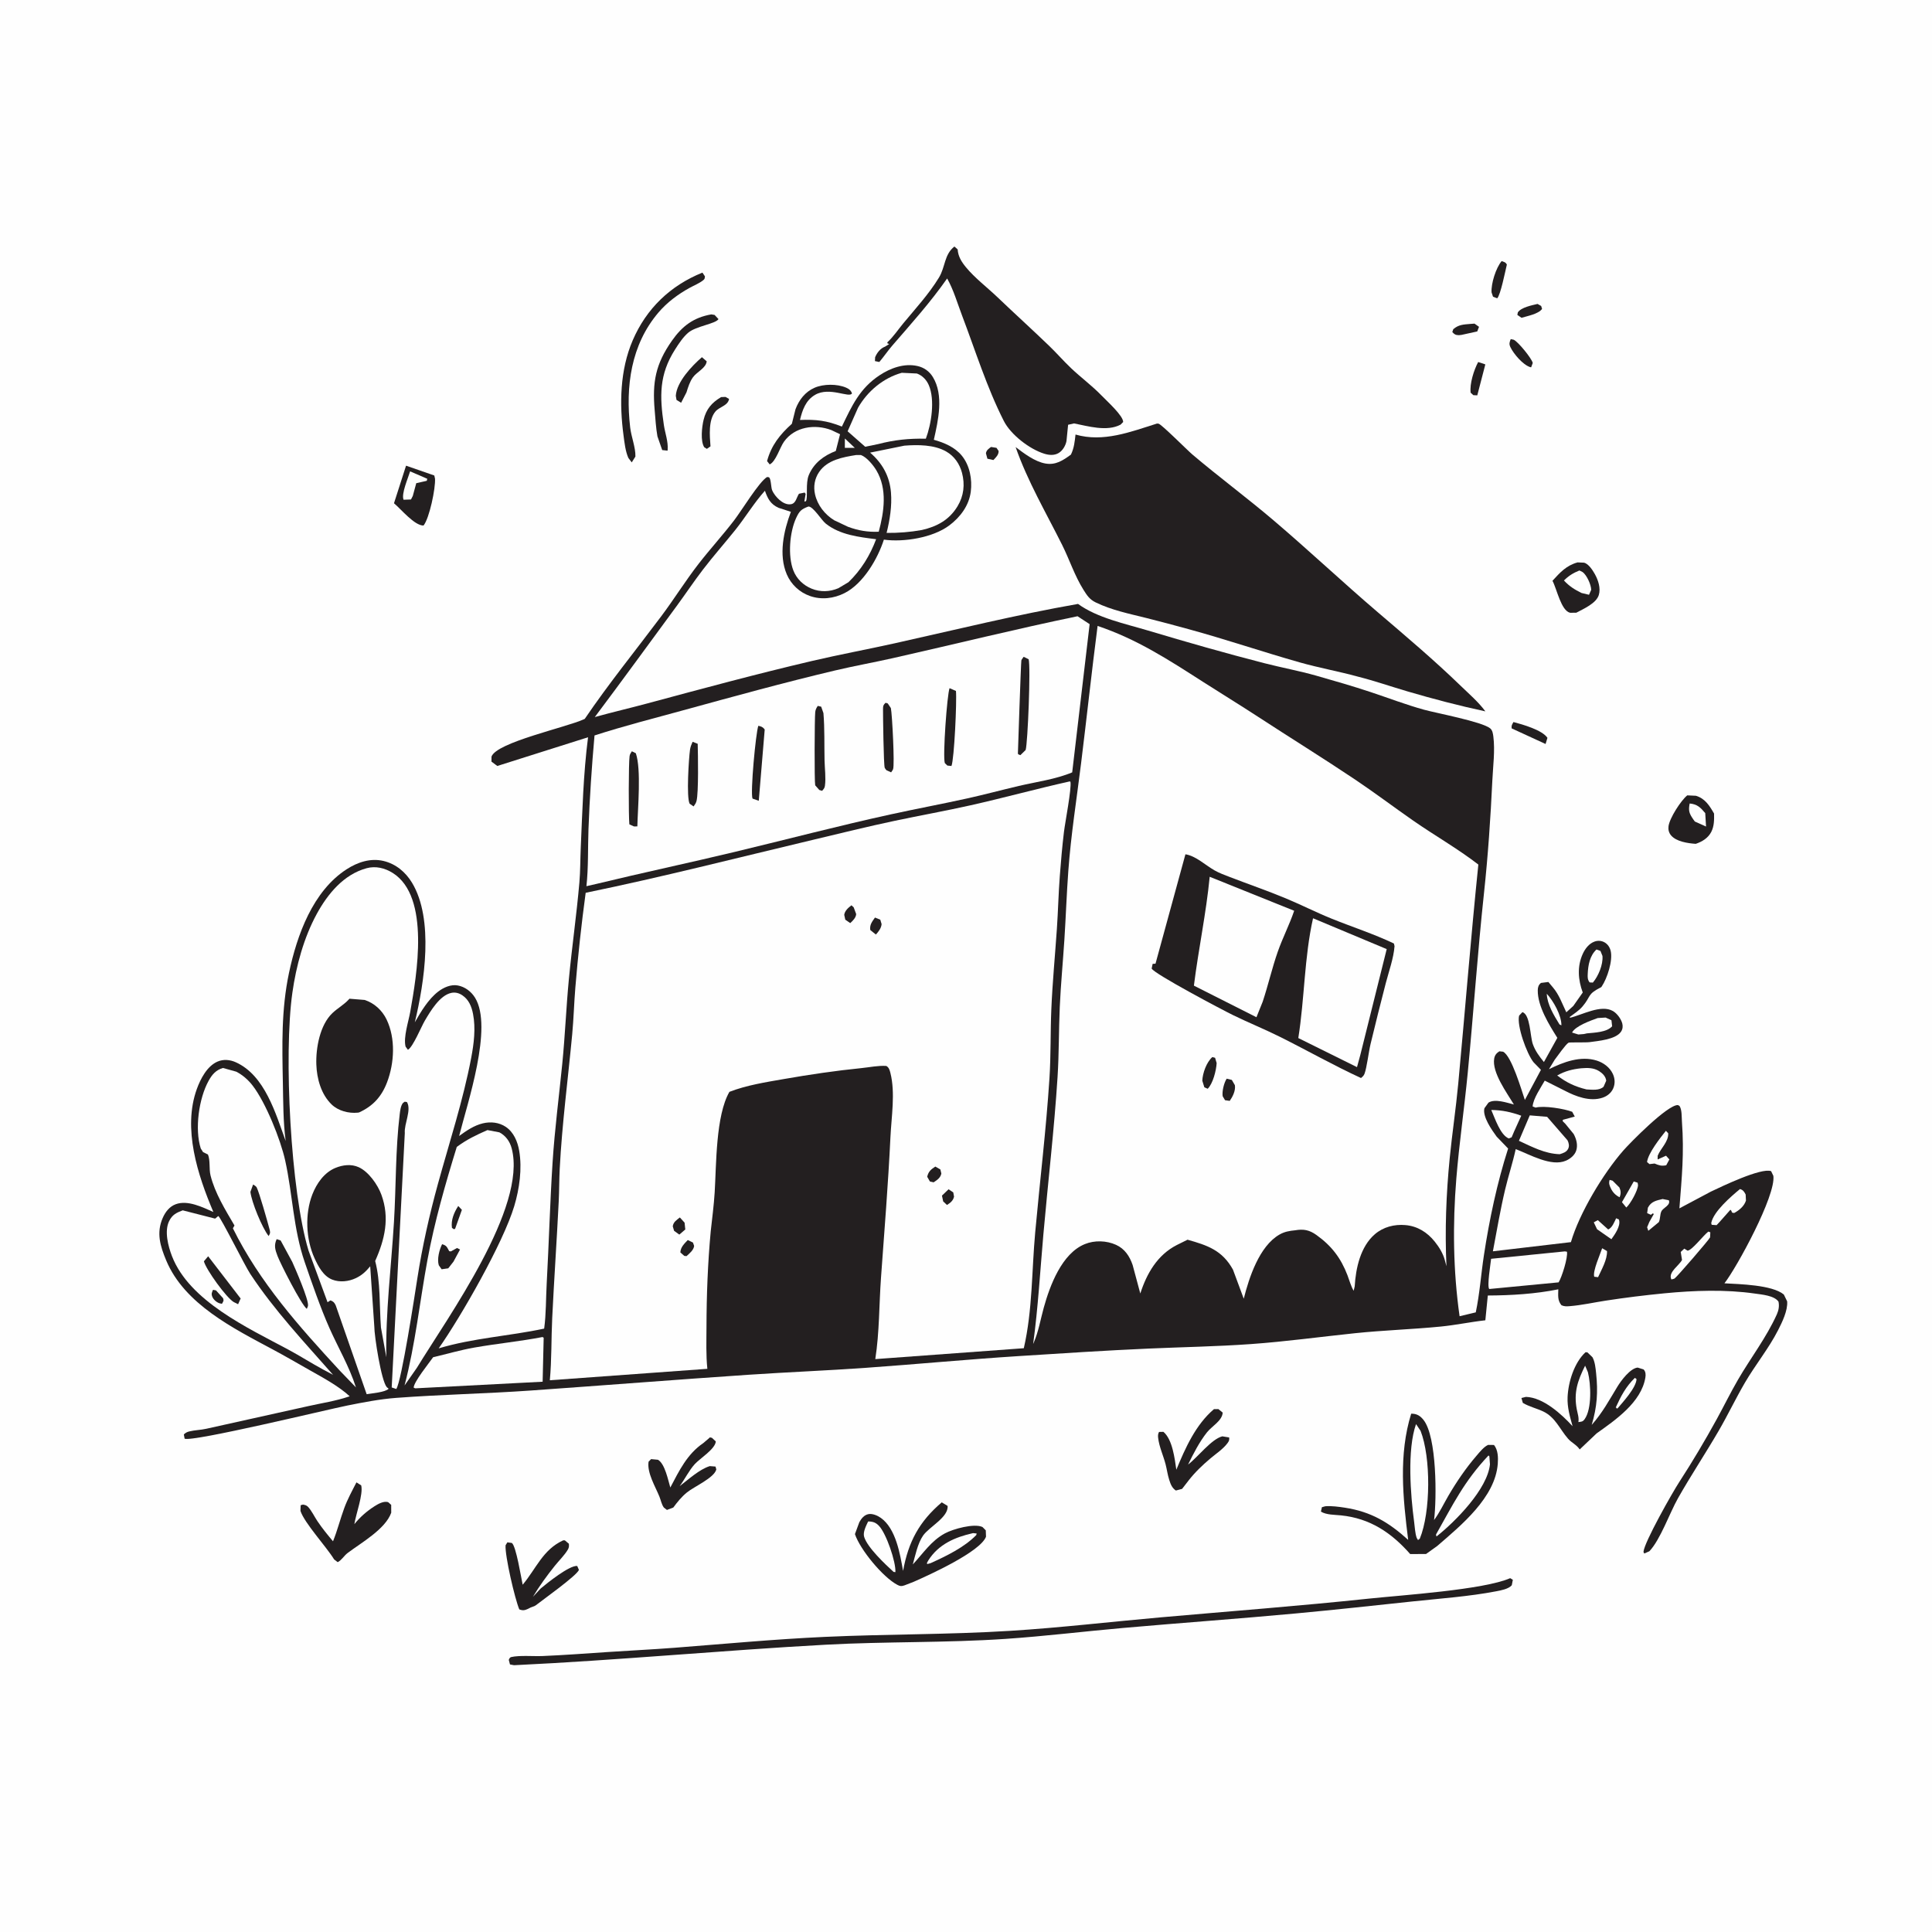 <?xml version="1.0" encoding="utf-8" ?>
<svg xmlns="http://www.w3.org/2000/svg" xmlns:xlink="http://www.w3.org/1999/xlink" width="1024" height="1024">
	<path fill="#FEFEFE" d="M0 0L1024 0L1024 1024L0 1024L0 0Z"/>
	<path fill="#231F20" d="M525.275 236.901L528.152 237.365L529.283 239.011C529.381 241.056 527.823 242.474 526.52 243.834L523.341 243.123L522.566 240.261C522.82 238.589 524.02 237.813 525.275 236.901Z"/>
	<path fill="#231F20" d="M814.933 161.089L816.847 162.171L817.329 163.735C815.382 166.442 809.58 167.477 806.438 168.437L804.223 166.91L804.491 165.555C806.294 162.888 811.9 161.828 814.933 161.089Z"/>
	<path fill="#231F20" d="M779.326 171.686L781.529 171.526L783.911 173.229L782.97 175.673L774.62 177.503L773.259 177.656C771.459 177.601 770.889 177.25 769.754 175.991L770.272 174.472C773.119 172.018 775.723 172.003 779.326 171.686Z"/>
	<path fill="#231F20" d="M800.717 179.726L802.329 180.082C804.667 181.159 811.836 189.95 812.392 192.388L811.538 194.687L811.02 194.578C807.175 193.37 802.211 187.505 800.548 183.993C799.741 182.288 800.048 181.421 800.717 179.726Z"/>
	<path fill="#231F20" d="M783.468 191.881L787.258 193.137L782.99 209.551L780.904 209.442L779.472 208.142C778.882 203.427 781.206 196.066 783.468 191.881Z"/>
	<path fill="#231F20" d="M795.911 138.376C797.279 138.919 797.96 138.902 798.665 140.232C797.866 143.535 795.329 156.376 793.546 158.112L791.321 157.242L790.562 154.966C790.249 150.281 792.89 141.947 795.911 138.376Z"/>
	<path fill="#231F20" d="M802.161 382.696C806.972 383.971 817.398 386.898 820.173 391.072L819.193 394.331L801.211 386.057C801.014 384.446 801.411 384.094 802.161 382.696Z"/>
	<path fill="#231F20" d="M372.039 189.317L374.564 191.504C374.213 195.076 369.343 197.106 367.298 199.937C365.585 202.31 364.712 205.198 363.845 207.962L361.001 213.475L358.57 211.968L358.19 209.789C358.656 202.404 366.728 193.918 372.039 189.317Z"/>
	<path fill="#231F20" d="M382.187 210.471L384.533 210.377L386.409 211.441C385.882 215.01 381.364 215.587 379.235 218.066C375.348 222.593 376.169 231.027 376.578 236.571L374.663 237.909L373.274 237.067C371.157 233.783 372.023 226.276 372.914 222.557C374.298 216.785 377.266 213.422 382.187 210.471Z"/>
	<path fill="#231F20" d="M377.005 166.634L378.756 166.923L380.812 169.134C379.305 171.645 368.857 172.836 364.741 176.361C362.004 178.705 359.743 182.179 357.814 185.204C349.287 198.579 349.591 210.02 351.867 225.305C352.501 229.561 354.217 234.027 353.872 238.33L353.821 238.851L350.985 238.549L348.456 231.281C347.644 226.747 347.387 222.014 346.99 217.425C345.7 202.52 347.436 192.99 356.133 180.589C361.561 172.849 367.564 168.286 377.005 166.634Z"/>
	<path fill="#231F20" d="M894.288 421.559L898.863 421.773C903.733 423.217 906.114 427.067 908.489 431.21C908.56 434.551 908.56 437.901 907.001 440.941C905.33 444.2 902.159 446.119 898.776 447.251C894.61 446.958 888.378 446.085 885.613 442.673C884.505 441.305 884.127 439.678 884.346 437.947C884.892 433.632 890.916 424.268 894.288 421.559Z"/>
	<path fill="#FEFEFE" d="M895.553 425.87C899.576 426.22 901.315 427.999 903.813 430.968L904.237 438.09L898.297 435.42L897.527 434.355C895.284 431.096 894.821 429.794 895.553 425.87Z"/>
	<path fill="#231F20" d="M215.219 246.821L230.189 252.022L230.562 253.691C230.915 258.762 227.583 274.727 224.481 278.547C219.651 278.597 212.563 269.859 208.822 266.735L215.219 246.821Z"/>
	<path fill="#FEFEFE" d="M217.363 249.83L226.459 253.76L226.202 254.841L220.625 256.1L218.785 262.876L217.827 264.733L213.9 264.872C212.57 261.789 216.368 253.22 217.363 249.83Z"/>
	<path fill="#231F20" d="M372.301 144.49L373.637 146.481C373.494 147.552 373.584 147.833 372.698 148.539C370.674 150.152 367.795 151.31 365.512 152.568C359.338 155.969 353.565 160.264 348.975 165.658C334.397 182.79 331.503 204.82 334.006 226.587C334.564 231.432 336.939 237.252 336.777 241.993L334.84 245.071L333.044 242.719C331.465 239.131 331.008 234.707 330.489 230.841C328.242 214.101 328.587 196.113 335.344 180.398C342.601 163.519 355.303 151.355 372.301 144.49Z"/>
	<path fill="#231F20" d="M836.149 298.084L839.529 298.229C841.924 298.746 844.198 302.295 845.311 304.299C847.078 307.481 848.499 311.729 847.401 315.358C846.055 319.803 839.285 322.713 835.429 324.768L832.173 324.774C827.389 323.662 825.187 312.209 822.845 307.825C826.888 303.405 830.16 299.735 836.149 298.084Z"/>
	<path fill="#FEFEFE" d="M837.124 302.363L838.776 303.178C841.02 304.769 843.305 309.876 843.374 312.608L842.213 315.242L838.24 314.296C834.567 312.492 831.721 310.694 828.924 307.672C831.44 305.161 833.86 303.675 837.124 302.363Z"/>
	<path fill="#231F20" d="M376.216 761.837L377.324 762.058L379.391 763.999C379.11 767.998 370.959 773.023 368.239 776.013C365.187 779.368 362.982 783.994 360.23 787.694C364.869 784.172 370.62 778.812 376.197 777.071L379.238 777.309L379.658 778.834C378.57 783.292 367.858 787.946 364.129 790.991C361.209 793.375 359.094 796.01 356.862 799.022L353.494 800.303L351.857 799.033C350.642 797.375 350.285 795.169 349.523 793.281C347.345 787.878 342.856 780.636 343.76 774.73L345.097 773.358L348.756 773.706C352.452 775.899 354.087 784.452 355.283 788.414C359.964 779.545 364.197 770.683 372.772 764.854L375.873 762.211L376.216 761.837Z"/>
	<path fill="#231F20" d="M643.432 746.865L645.763 746.848L648.051 748.696C647.833 753.012 642.335 755.872 639.714 759.181C635.684 764.27 632.548 770.449 629.696 776.257C634.836 772.354 642.067 762.743 647.852 761.288L651.486 761.884C651.608 763.192 651.466 763.71 650.68 764.79C648.359 767.977 644.537 770.469 641.523 773.016C637.345 776.547 633.363 780.334 629.998 784.66L629.606 785.172L626.533 789.139L623.226 790.006C621.139 788.601 620.423 786.582 619.678 784.245C618.829 781.582 618.486 778.795 617.785 776.092C616.589 771.477 614.358 766.799 613.837 762.062C613.707 760.881 613.749 760.029 614.309 758.953L616.639 758.905C621.477 762.986 622.602 773.094 623.484 778.984C628.264 767.425 633.725 755.115 643.432 746.865Z"/>
	<path fill="#231F20" d="M298.486 816.423L299.361 816.406L301.508 818.199C301.64 819.513 301.613 820.252 300.918 821.414C299.165 824.346 296.245 827.186 294.089 829.878C289.883 835.13 285.895 840.591 282.441 846.369L286.545 841.96C289.94 839.125 301.75 829.6 305.932 829.99L306.846 832.083C305.729 835.099 287.643 847.965 283.974 850.847L283.286 851.25L281.238 852.02L279.777 852.761C278.118 853.544 276.984 853.689 275.242 853.024C272.865 847.37 267.556 824.497 267.964 819.018L268.916 817.474L271.267 817.793C273.518 819.225 276.241 836.368 277.028 839.938C284.195 831.387 287.727 821.339 298.486 816.423Z"/>
	<path fill="#231F20" d="M188.934 785.681L191.454 787.295C192.599 792.019 188.627 802.493 187.822 807.823C190.804 804.125 194.383 800.979 198.389 798.412C200.266 797.209 203.453 795.342 205.787 796.216L207.34 797.614L207.356 801.778C204.245 810.533 191.358 817.74 184.248 823.117C182.341 824.559 181.105 826.904 178.988 827.979L177.096 826.521C172.911 819.69 161.341 807.246 159.252 800.803L159.354 797.798L160.57 797.462C161.657 797.643 162.518 797.85 163.296 798.694C165.221 800.784 166.638 803.856 168.236 806.237C170.764 810.003 173.588 813.45 176.502 816.915C178.848 811.126 180.33 805.106 182.482 799.263C184.208 794.578 186.642 790.11 188.934 785.681Z"/>
	<path fill="#231F20" d="M840.344 716.715L841.33 716.758L844.04 719.353C845.392 721.818 845.675 725.054 845.969 727.814C847.034 737.8 846.492 745.604 843.641 755.222C849.335 748.812 852.869 742.171 857.281 734.922C859.26 731.67 864.065 725.235 867.984 724.844L871.126 725.818C872.295 726.994 872.329 728.644 872.077 730.163C869.901 743.281 856.213 752.63 846.239 759.726L837.277 768.231C835.43 765.572 833.052 764.78 831.069 762.507C826.673 757.469 824.373 751.127 817.87 748.074C814.343 746.419 810.495 745.57 807.129 743.558L806.389 740.975L808.777 740.377C817.984 740.674 827.671 749.553 833.5 755.925C832.088 750.82 830.618 745.914 830.853 740.543C831.203 732.497 834.354 722.281 840.344 716.715Z"/>
	<path fill="#FEFEFE" d="M866.523 730.289L867.4 730.949C867.198 735.559 860.036 743.307 857.164 746.667L856.331 746.52L857.343 746.556L856.385 745.99C859.089 740.016 861.766 734.897 866.523 730.289Z"/>
	<path fill="#FEFEFE" d="M840.147 723.833L841.623 727.294C843.229 733.531 843.804 746.765 839.875 752.209C838.845 753.636 838.179 753.486 836.589 753.74C836.954 751.308 836.179 749.332 835.733 746.987C834.028 738.021 836.169 731.823 840.147 723.833Z"/>
	<path fill="#231F20" d="M499.15 796.277L502.247 798.166C502.812 804.166 492.488 809.237 489.254 813.89C486.403 817.995 485.105 824.425 483.812 829.178C489.342 823.271 493.48 816.71 500.817 812.726C505.071 810.416 516.306 807.258 520.739 809.352L522.481 811.114L522.603 814.486C519.638 822.446 492.65 834.721 484.175 838.429L479.401 840.273C477.79 840.828 477.091 840.775 475.612 839.996C467.917 835.943 455.857 821.32 453.134 813.104L455.466 806.783C456.537 804.843 458.008 802.966 460.306 802.52C462.44 802.105 465.161 803.3 466.858 804.506C474.85 810.185 477.045 823.626 478.651 832.623C481.434 817.196 487.221 806.43 499.15 796.277Z"/>
	<path fill="#FEFEFE" d="M515.743 812.581L517.643 812.782L517.455 813.6C511.061 820.165 501.456 824.789 493.224 828.508L491.454 828.992L491.284 828.419L491.962 827.154C497.387 818.477 506.192 814.73 515.743 812.581Z"/>
	<path fill="#FEFEFE" d="M460.128 806.406C462.617 806.405 464.192 806.949 465.904 808.761C469.742 812.824 474.887 827.782 474.584 833.266L473.637 833.153C469.224 829.148 459.714 820.212 458.007 814.534C457.26 812.049 459.101 808.616 460.128 806.406Z"/>
	<path fill="#231F20" d="M747.952 749.297L748.607 749.295C751.163 749.41 752.84 750.559 754.421 752.5C761.648 761.374 761.509 794.441 760.084 805.664C763.024 801.671 765.174 797.077 767.668 792.798C771.992 785.376 776.994 778.053 782.598 771.551C784.239 769.647 786.422 766.857 788.736 765.825L791.852 765.866C794.009 768.52 794.098 772.547 793.854 775.827C792.521 793.729 774.388 808.485 761.77 819.395L755.841 823.641L747.439 823.686C737.405 812.296 726.112 804.738 710.742 803.178C707.491 802.848 702.886 802.949 700.112 801.172L700.64 798.853L702.422 798.348C705.607 798.067 709.708 798.625 712.876 799.114C726.723 801.248 736.119 806.895 746.367 816.18C743.569 793.983 741.224 771.01 747.952 749.297Z"/>
	<path fill="#FEFEFE" d="M788.951 771.415L789.402 771.922L789.71 776.118C788.393 789.218 771.479 806.356 761.474 814.285L761.258 814.164L761.122 813.311C770.211 797.252 775.953 785.219 788.951 771.415Z"/>
	<path fill="#FEFEFE" d="M750.529 754.798L752.93 758.373C758.453 772.443 758.331 801.461 752.524 815.513L751.576 816.272L750.87 815.079C750.003 812.574 749.88 809.301 749.522 806.645C747.615 792.487 745.731 768.365 750.529 754.798Z"/>
	<path fill="#231F20" d="M800.424 836.46L801.837 837.315L801.276 840.212C799.592 842.223 795.471 842.944 792.997 843.42C778.627 846.184 763.492 847.219 748.939 848.769C728.269 850.969 707.641 853.223 686.94 855.147C656.377 857.987 625.767 860.16 595.193 862.857C574.453 864.686 553.768 867.235 532.991 868.644C501.256 870.795 469.474 869.993 437.747 871.725C382.602 874.735 327.653 879.977 272.473 882.596L270.298 882.194L269.672 879.798C269.873 879.15 270.257 878.436 270.938 878.279C275.384 877.259 282.776 877.94 287.581 877.735C298.923 877.249 310.261 876.408 321.588 875.641C333.552 874.831 345.538 874.28 357.492 873.354C384.039 871.298 410.507 868.807 437.114 867.584C469.898 866.077 502.691 866.413 535.47 864.375C561.996 862.726 588.585 859.579 615.078 857.238C651.897 853.985 688.702 851.204 725.472 847.308C742.866 845.465 786.403 842.648 800.424 836.46Z"/>
	<path fill="#231F20" d="M505.855 130.66L507.579 132.195C507.834 135.921 509.578 138.707 511.901 141.556C516.557 147.266 523.4 152.465 528.774 157.611C537.818 166.271 547.12 174.68 556.128 183.36C560.091 187.179 563.693 191.343 567.694 195.142C572.96 200.142 578.841 204.447 583.885 209.677C586.594 212.486 595.362 220.362 595.299 223.677L593.922 225.068C586.71 228.907 576.591 225.857 569.266 224.419L566.118 225.133L565.257 233.776C564.787 236.187 563.255 238.828 561.11 240.106C558.735 241.52 555.965 241.252 553.429 240.46C545.594 238.015 535.704 230.346 532.034 223.1C523.018 205.323 516.999 185.881 509.917 167.248C507.47 160.809 505.391 153.567 502.005 147.592C493.1 160.327 483.104 171.394 472.977 183.113C470.542 185.931 468.474 189.031 466.056 191.863L463.739 191.389L463.83 189.346C464.859 186.909 466.63 184.639 469.123 183.711L471.293 182.338L470.306 181.942L470.335 181.43C473.503 178.489 475.981 174.741 478.734 171.409C485.247 163.529 492.259 155.951 497.623 147.194C501.14 141.455 500.381 134.936 505.855 130.66Z"/>
	<path fill="#231F20" d="M613.216 224.494L614.006 224.54C615.487 224.712 629.231 238.552 631.906 240.822C645.954 252.75 660.828 263.744 674.887 275.693C693.598 291.597 711.493 308.475 730.171 324.429C745.141 337.216 760.052 349.804 774.206 363.508C778.631 367.793 783.625 372.067 787.276 377.038C773.372 374.053 759.661 370.472 746.02 366.461C737.195 363.866 728.549 360.856 719.619 358.603C709.44 355.808 699.016 353.955 688.825 351.064C669.152 345.483 649.801 338.89 630.048 333.491C622.496 331.427 614.929 329.385 607.333 327.491C598.308 325.241 589.252 323.4 580.815 319.33C577.509 317.735 576.163 315.631 574.274 312.625C569.571 305.142 566.877 296.66 562.94 288.782C554.391 271.675 544.63 255.083 538.303 236.963C542.771 240.321 548.422 244.669 554.055 245.666C559.564 246.642 563.396 244.02 567.617 240.951C569.295 237.443 569.621 234.138 570.047 230.318C584.788 234.565 599.153 228.922 613.216 224.494Z"/>
	<path fill="#231F20" d="M446.213 226.09C451.49 215.114 455.666 205.852 466.183 198.907C472.004 195.063 479.225 192.432 486.249 193.994C489.745 194.772 492.556 196.78 494.43 199.829C500.339 209.448 497.255 222.867 494.955 233.094C500.462 234.632 506.121 237.007 509.813 241.554C514.013 246.724 515.361 254.092 514.533 260.597C513.593 267.977 508.969 274.094 503.165 278.466C494.546 284.96 478.997 287.502 468.48 286.012C465.195 296.211 457.527 309.337 447.677 314.33C441.929 317.244 435.328 318.036 429.196 315.861C423.724 313.92 419.294 309.752 417.011 304.415C412.577 294.05 415.391 281.326 419.185 271.269L412.64 269.152C408.397 267.238 406.872 264.248 405.43 260.104C399.674 266.51 395.039 274.264 389.626 281.011C384.025 287.992 378.086 294.712 372.639 301.816C367.802 308.124 363.399 314.747 358.694 321.151C344.25 340.808 329.895 360.553 315.254 380.061C324.593 377.462 334.024 375.278 343.378 372.757C372.284 364.969 401.192 357.161 430.345 350.332C444.933 346.915 459.636 344.207 474.237 340.959C506.586 333.765 538.721 325.814 571.382 320.093C581.53 327.505 596.522 330.626 608.488 334.205C628.96 340.329 649.56 346.224 670.258 351.538C679.372 353.878 688.63 355.565 697.691 358.138C707.294 360.865 716.97 363.663 726.445 366.806C735.879 369.934 745.188 373.522 754.774 376.17C761.287 377.969 785.38 382.47 789.804 386.03C791.07 387.049 791.317 388.887 791.511 390.415C792.454 397.809 791.326 406.207 790.971 413.694C790.018 433.782 788.679 453.549 786.527 473.551C783.121 505.224 780.982 537.042 777.921 568.751C776.117 587.434 773.406 606.024 771.877 624.733C769.902 648.894 770.193 673.619 773.612 697.63L782.191 695.577C784.28 685.659 784.978 675.311 786.51 665.278C789.406 646.317 793.469 627.033 799.336 608.749L793.246 602.425C790.755 599.003 785.634 591.816 786.771 587.39L788.928 584.41C792.404 582.202 798.718 584.504 802.395 585.399C798.7 579.238 790.652 568.386 791.966 561.003C792.281 559.233 793.185 558.177 794.685 557.212L796.652 557.422C801.176 559.586 806.493 577.999 808.21 582.991L816.733 567.035L812.811 563.017C809.204 558.525 803.835 543.595 805.157 538.32L806.891 536.467C811.078 537.592 810.993 549.33 812.415 553.363C813.717 557.054 815.877 559.915 818.309 562.901L825.423 550.081C821.061 543.139 814.899 533.297 815.048 524.805C815.076 523.245 815.475 521.942 816.761 520.969L820.671 520.47L823.054 523.316C826.394 527.225 827.983 531.984 830.181 536.536L833.866 533.199L838.89 526.053C836.418 519.373 835.859 512.235 838.898 505.564C840.147 502.824 842.266 500.044 845.214 499.025C847.001 498.407 848.871 498.563 850.514 499.514C852.177 500.477 853.246 502.138 853.69 503.981C854.931 509.128 851.862 518.515 848.975 522.814L848.718 523.187C840.929 527.13 843.577 527.823 838.665 533.56C836.872 535.655 834.201 537.361 831.995 539.015L832.14 539.441C838.655 537.924 848.509 532.246 854.868 535.862C857.039 537.096 859.177 539.99 859.825 542.404C860.243 543.958 860.06 545.511 859.148 546.849C856.325 550.989 847.007 551.726 842.469 552.357C840.569 552.622 831.842 552.376 831.375 552.639C829.846 553.5 825.454 559.835 824.023 561.691L820.979 566.712C828.54 562.93 837.765 559.446 846.287 562.123C849.9 563.258 853.232 565.72 854.848 569.214C855.971 571.644 856.121 574.391 855.04 576.864C853.983 579.284 851.879 580.96 849.407 581.795C842.747 584.043 835.161 581.145 829.245 578.032L818.752 572.753C816.645 576.523 812.655 582.174 812.319 586.436L813.907 587.051C818.332 585.877 829.122 587.657 833.307 589.274L834.662 591.809L828.358 593.517L828.262 594.245L829.635 595.606L834.056 601.013C835.489 603.653 836.384 606.832 835.436 609.791C834.638 612.281 832.354 614.137 830.034 615.158C822.246 618.585 810.826 611.915 803.365 609.05C801.802 616.248 799.437 623.331 797.737 630.52C795.17 641.378 793.342 652.27 791.266 663.22L832.617 658.354C837.107 642.973 849.761 621.919 860.449 609.741C864.044 605.645 883.715 585.609 889.274 585.705L890.136 586.124C891.515 588.042 891.286 592.065 891.455 594.385C892.697 611.446 891.4 623.66 890.118 640.457L906.803 631.579C912.615 628.822 933.378 618.819 938.72 620.731L939.916 623.213C941.34 633.642 920.543 671.798 913.98 680.181C921.773 680.636 939.313 680.956 945.47 686.131L947.228 689.747C947.626 694.599 944.567 700.812 942.411 705.037C937.467 714.725 930.372 723.389 924.88 732.785C919.991 741.148 915.824 749.94 910.956 758.317C903.976 770.329 896.221 781.995 889.38 794.072C884.947 801.898 880.027 816.075 874.203 822.194L871.485 823.399L871.071 822.543C871.496 817.368 886.376 791.134 890.059 785.468C897.015 774.762 903.777 763.362 909.919 752.171C913.725 745.236 917.197 738.121 921.172 731.277C927.928 719.641 936.24 708.916 941.78 696.601C942.733 694.482 943.126 692.19 942.643 689.912C940.415 686.647 933.789 686.146 930.189 685.624C914.569 683.358 897.891 683.966 882.198 685.482C871.799 686.487 861.291 687.789 850.965 689.381C844.692 690.348 838.304 691.797 831.979 692.291C830.412 692.414 829.058 692.485 827.606 691.8C825.436 689.203 825.884 686.548 825.935 683.365C813.745 685.834 800.978 686.585 788.566 686.649L787.262 699.783C779.355 700.657 771.582 702.322 763.667 703.101C748.505 704.594 733.252 705.054 718.076 706.638C699.691 708.558 681.434 711.079 662.979 712.391C644.913 713.676 626.873 713.971 608.793 714.771C585.904 715.784 562.96 717.285 540.095 718.746C512.992 720.477 485.956 723.057 458.871 724.977C438.191 726.443 417.444 727.257 396.754 728.65C358.232 731.245 319.748 734.303 281.234 737.011C257.518 738.678 233.684 739.128 209.977 740.905C201.451 741.544 192.495 743.274 184.099 744.958C173.257 747.132 102.445 764.298 97.86 762.544L97.437 760.283C98.331 759.41 99.135 758.98 100.334 758.683C103.254 757.96 106.341 757.949 109.291 757.287C127.387 753.229 145.498 749.275 163.595 745.228C170.567 743.669 177.982 742.544 184.739 740.262L185.345 740.05C179.306 734.531 171.294 730.27 164.187 726.242C157.708 722.57 151.282 718.837 144.718 715.316C123.759 704.073 97.782 691.267 88.084 668.033C84.928 660.472 82.791 653.49 86.222 645.589C87.615 642.378 89.811 639.479 93.196 638.246C99.562 635.928 107.356 639.867 113.092 642.374C104.782 622.831 96.739 598.163 104.317 577.215C106.285 571.774 109.768 565.034 115.322 562.654C118.451 561.313 121.897 561.64 124.955 563.012C140.421 569.95 146.114 590.254 151.416 604.759C150.076 594.67 150.126 584.15 149.926 573.968C149.537 554.148 149.046 535.188 153.169 515.672C157.4 495.644 165.8 472.235 183.816 460.669C189.608 456.951 196.395 454.698 203.29 456.333C209.78 457.872 214.958 462.211 218.364 467.839C230.094 487.225 224.974 520.595 219.865 541.841C223.112 536.171 227.022 529.564 232.291 525.538C235.128 523.371 238.975 521.641 242.614 522.312C246.465 523.022 249.753 525.528 251.788 528.821C261.418 544.404 247.749 584.671 243.349 602.099C247.227 599.291 251.228 596.513 255.958 595.385C260.059 594.408 264.508 594.868 268.058 597.248C272.292 600.088 274.36 605.101 275.189 609.962C276.807 619.444 275.302 630.129 272.561 639.265C266.714 658.752 244.454 697.656 232.522 714.657C250.917 709.15 269.75 708.175 288.418 704.192C289.475 696.483 289.328 688.227 289.757 680.42C290.938 658.935 291.505 637.386 292.889 615.919C294.014 598.468 296.299 581.09 298.028 563.695C299.505 548.84 300.086 533.927 301.504 519.08C303.143 501.927 305.608 484.816 307.093 467.667C307.61 461.696 307.536 455.684 307.8 449.698C308.673 429.947 309.151 410.404 311.678 390.764L263.585 405.982L260.494 403.675L260.507 401.016C263.227 393.425 300.318 385.496 309.471 381.231L309.942 381.004C322.451 362.543 337.035 344.565 350.458 326.654C357.301 317.523 363.322 307.787 370.321 298.783C376.388 290.978 383.068 283.654 389.091 275.813C392.964 270.772 402.398 255.274 406.554 252.834C406.908 252.899 407.31 252.838 407.615 253.029C408.656 253.678 408.652 258.361 409.216 259.744C410.006 261.679 411.543 263.574 413.105 264.937C414.743 266.367 416.964 267.631 419.222 267.249C421.89 266.798 422.133 263.701 423.467 261.7L426.5 261.074L427.001 261.793L426.317 265.828L427.16 265.641C428.295 263.805 426.869 256.096 428.685 251.794C431.418 245.317 436.65 241.497 442.988 239.024L445.247 230.154L440.692 227.977C431.988 224.617 421.167 226.127 415.493 234.155C413.39 237.131 411.155 244.712 407.951 246.151L406.559 244.389C408.788 236.07 413.375 230.312 419.707 224.616L421.631 216.908C423.506 211.929 426.766 207.682 431.736 205.513C436.485 203.44 443.714 203.397 448.493 205.476C450.021 206.141 450.972 206.878 451.57 208.49C450.289 211.191 439.734 204.779 432.026 209.266C427.021 212.179 425.294 217.297 424.001 222.588C432.495 222.247 438.202 222.899 446.213 226.09Z"/>
	<path fill="#FEFEFE" d="M447.805 232.421L453.044 237.365L447.785 237.39L447.805 232.421Z"/>
	<path fill="#FEFEFE" d="M853.146 625.353L854.725 625.799L858.337 629.425C859.157 631.336 859.151 632.641 858.456 634.566C856.379 633.621 854.762 631.943 853.792 629.872C852.987 628.155 852.588 627.139 853.146 625.353Z"/>
	<path fill="#FEFEFE" d="M819.821 526.704C823.335 530.534 827.67 538.213 827.575 543.448L826.57 542.976C823.636 538.201 820.049 532.421 819.821 526.704Z"/>
	<path fill="#FEFEFE" d="M849.173 661.594L851.748 663.092C851.954 667.591 848.849 672.872 847.015 676.931L844.984 676.692C844.043 673.77 848.177 664.739 849.173 661.594Z"/>
	<path fill="#FEFEFE" d="M865.926 626.2L867.975 626.85L868.194 628.175C868.018 631.141 864.213 637.982 861.977 640.018L859.67 637.176L865.926 626.2Z"/>
	<path fill="#FEFEFE" d="M856.583 645.707L858 646.312L858.165 646.731C858.977 649.973 855.884 654.277 854.071 656.815L846.47 651.512L844.735 647.862L846.884 646.695L852.378 651.655C854.52 650.72 855.606 647.739 856.583 645.707Z"/>
	<path fill="#FEFEFE" d="M846.17 503.241L848.269 504.015L849.341 506.669C849.732 511.28 847.146 517.38 844.253 520.794L842.533 520.695C841.391 519.203 841.453 517.922 841.531 516.14C841.737 511.438 842.64 506.521 846.17 503.241Z"/>
	<path fill="#FEFEFE" d="M882.96 599.35L884.203 600.675C884.338 605.291 880.215 608.555 878.605 612.569L878.58 614.534L883.04 612.55L884.789 614.542L883.134 617.611C880.596 618.137 879.323 617.672 876.962 616.696L874.265 617.001L872.962 615.894C873.601 611.11 879.896 603.185 882.96 599.35Z"/>
	<path fill="#FEFEFE" d="M881.219 635.501L884.513 636.159C885.623 638.826 881.515 640.081 880.571 642.032C879.755 643.722 880.055 645.962 879.218 647.741L873.639 652.353L873.007 650.468L874.187 647.66L876.558 643.45L876.029 643.107L874.998 643.868L873.022 642.976L873.419 640.103C875.19 636.754 877.883 636.316 881.219 635.501Z"/>
	<path fill="#FEFEFE" d="M846.825 539.581L851.011 539.328L854.099 540.76L854.465 543.949C851.611 547.186 845.107 547.292 841.038 547.712L840.39 547.869L839.492 548.065L836.549 548.3L833.224 547.279C835.002 543.761 843.206 540.901 846.825 539.581Z"/>
	<path fill="#FEFEFE" d="M905.465 652.765L906.509 653.148L906.377 655.847C905.66 657.323 888.749 676.874 887.574 677.612C887.074 677.927 886.444 677.958 885.879 678.131L885.67 677.634C884.461 674.093 889.973 670.706 891.503 667.807L890.826 663.569L892.726 661.798L894.432 662.884C896.822 662.718 902.813 654.747 905.465 652.765Z"/>
	<path fill="#FEFEFE" d="M922.242 630.213C923.859 630.72 924.454 631.564 925.235 633.126L925.394 636.315C924.468 639.292 921.822 641.473 919.184 642.895C917.23 642.834 918.382 642.205 917.155 641.19L911.413 647.667L909.832 649.357L907.221 649.168L906.99 648.239C908.161 642.096 917.63 634.028 922.242 630.213Z"/>
	<path fill="#FEFEFE" d="M790.4 588.304C796.27 588.4 800.779 589.379 806.295 591.352L802.515 599.698L801.2 602.795L799.701 603.406C795.187 601.644 792.316 592.612 790.4 588.304Z"/>
	<path fill="#FEFEFE" d="M838.062 566.207C841.455 565.944 844.62 565.866 847.603 567.743C849.365 568.852 851.133 570.62 851.323 572.811L849.922 576.003C847.658 578.128 843.702 577.543 840.884 577.42C834.826 575.935 830.302 573.827 825.346 570.023C829.505 567.685 833.376 566.708 838.062 566.207Z"/>
	<path fill="#FEFEFE" d="M810.81 591.166L820.004 591.937L830.823 604.398C831.498 605.771 831.88 607.364 831.184 608.818C830.296 610.673 828.478 611.185 826.679 611.755C818.774 611.498 812.094 607.887 805.064 604.65L810.81 591.166Z"/>
	<path fill="#FEFEFE" d="M829.4 663.26L830.514 663.434C831.122 666.447 827.773 677.047 826.095 679.675L789.359 683.198L789.305 683.177C788.086 681.569 790.026 670.056 790.32 667.188L829.4 663.26Z"/>
	<path fill="#FEFEFE" d="M453.808 241.166L456.314 241.174C459.376 242.29 462.861 246.569 464.48 249.27C470.399 259.147 468.59 271.303 465.746 281.827C459.955 282.08 454.891 281.219 449.478 279.22L442.12 275.744C437.157 272.685 433.293 267.761 431.989 262.028C431.039 257.854 431.757 253.626 434.201 250.09C438.598 243.729 446.697 242.316 453.808 241.166Z"/>
	<path fill="#FEFEFE" d="M477.971 197.587L485.975 197.967C488.91 199.052 491.06 201.312 492.286 204.152C495.671 211.989 493.626 224.785 490.716 232.523C481.775 232.343 474.095 233.127 465.433 235.376L458.574 236.79L449.257 228.593L454.779 216.108C459.785 207.338 468.202 200.297 477.971 197.587Z"/>
	<path fill="#FEFEFE" d="M428.471 268.461C431.045 268.401 435.337 275.687 437.727 277.57C445.291 283.528 455.176 284.633 464.365 285.794C461.115 294.446 456.393 302.128 449.717 308.571L444.352 311.766C439.773 313.717 434.825 313.899 430.195 312.013C425.759 310.206 422.214 306.809 420.48 302.321C417.492 294.591 418.529 281.983 421.981 274.534C423.685 270.857 424.695 269.885 428.471 268.461Z"/>
	<path fill="#FEFEFE" d="M287.563 708.652L288.159 709.03L287.606 732.338L220.07 735.847L219.248 735.473C219.351 732.361 227.448 722.404 229.575 719.35C236.803 717.666 244.03 715.535 251.334 714.25C263.389 712.129 275.488 710.981 287.563 708.652Z"/>
	<path fill="#FEFEFE" d="M479.343 236.207C486.478 235.662 495.091 235.647 501.493 239.299C505.79 241.749 508.607 245.84 509.872 250.575C511.52 256.744 510.84 262.821 507.528 268.309C503.135 275.588 496.633 279.074 488.62 280.91C482.372 282.04 476.262 282.509 469.914 282.449C471.634 275.564 472.809 268.166 472.234 261.055C471.533 252.393 467.707 245.532 461.175 239.902L479.343 236.207Z"/>
	<path fill="#FEFEFE" d="M96.843 641.504L114.022 645.898L115.699 644.508C117.186 645.495 129.642 670.646 132.68 675.242C145.531 694.679 161.241 711.302 176.553 728.712L171.243 725.869C164.992 722.491 158.996 718.636 152.727 715.272C131.356 703.805 100.376 689.608 91.159 665.802C89.12 660.533 87.044 652.557 89.621 647.258C91.282 643.841 93.417 642.807 96.843 641.504Z"/>
	<path fill="#231F20" d="M112.889 683.633L114.473 683.926L118.255 688.1C118.749 689.502 118.306 689.827 117.629 691.051L116.316 690.759C114.785 690.251 113.059 688.765 112.492 687.227C111.913 685.655 112.306 685.105 112.889 683.633Z"/>
	<path fill="#231F20" d="M110.325 665.846L127.227 687.827L127.56 688.178L126.203 691.259L123.936 690.15C119.961 687.821 109.288 673.029 108.067 668.515L110.325 665.846Z"/>
	<path fill="#FEFEFE" d="M258.36 598.965L264.682 600.168C268.08 601.953 270.238 605.007 271.206 608.673C279.472 639.983 237.368 698.054 220.93 725.008L214.426 734.322C220.151 712.438 222.471 689.884 226.577 667.694C230.312 647.504 236.059 627.497 242.103 607.895C247.51 603.899 252.248 601.66 258.36 598.965Z"/>
	<path fill="#231F20" d="M242.88 639.198L244.806 641.242L241.203 651.321L240.468 651.481L239.541 650.778C238.954 646.651 240.654 642.61 242.88 639.198Z"/>
	<path fill="#231F20" d="M234.321 659.45C236.858 660.186 236.851 661.014 238.097 663.155L238.977 663.267L242.256 661.464L243.824 662.271L240.352 668.698L237.581 672.237L234.078 672.734L232.573 670.617C231.566 667.406 232.836 662.393 234.321 659.45Z"/>
	<path fill="#FEFEFE" d="M118.176 566.044L125.225 568.011C128.649 569.795 131.547 572.335 133.903 575.382C140.809 584.314 148.702 603.948 151.16 615.102C155.132 633.128 155.423 651.231 161.494 668.93C165.198 679.732 169.983 693.51 174.577 703.836C179.271 714.389 185.146 724.313 188.657 735.349L179.976 726.333C158.543 703.119 137.558 679.599 123.436 651.033L124.281 649.546C119.455 641.288 113.847 632.252 111.566 622.912C110.735 619.509 111.526 615.066 110.225 611.936L107.596 610.61L106.403 608.708C103.126 598.448 105.386 582.196 110.57 572.846C112.443 569.469 114.419 567.156 118.176 566.044Z"/>
	<path fill="#231F20" d="M134.147 627.824L134.549 628.035C134.977 628.286 135.819 628.888 136.042 629.337C137.482 632.235 141.75 647.357 142.781 651.242C143.265 653.067 143.374 653.501 142.393 655.136C138.959 650.88 133.325 637.093 132.722 631.725L134.147 627.824Z"/>
	<path fill="#231F20" d="M146.639 656.761L148.745 657.475L154.9 668.829C156.56 672.516 163.674 688.857 163.252 692.014C163.171 692.616 162.82 693.15 162.604 693.717C159.625 691.436 148.657 669.816 147.111 665.738C145.837 662.381 145.104 660.134 146.639 656.761Z"/>
	<path fill="#FEFEFE" d="M194.337 738.954L177.957 691.918C177.274 690.416 176.694 689.783 175.159 689.22L173.606 690.2L163.523 662.823C154.018 631.296 150.322 558.844 154.967 526.134C156.981 511.947 161.009 496.996 167.909 484.368C173.686 473.797 182.143 463.469 194.319 460.166C199.137 458.859 204.013 460.077 208.176 462.701C228.183 475.309 220.857 516.962 217.438 536.282C216.537 541.371 213.706 549.833 214.968 554.737L216.199 556.411C218.862 555.019 223.348 544.041 225.174 540.962C228.151 535.943 233.054 527.557 239.202 526.25C241.303 525.803 243.301 526.34 245.058 527.531C248.475 529.847 249.941 533.439 250.709 537.357C252.209 545.01 251.174 553.181 249.735 560.754C245.459 583.248 238.17 605.487 232.093 627.558C227.6 643.878 223.834 660.683 221.225 677.41C219.856 686.184 212.834 732.172 210.037 736.197L207.612 735.374L214.557 600.538C214.147 595.659 218.23 588.311 215.681 584.104L214.503 583.924L213.557 584.618C212.392 586.054 212.085 588.68 211.869 590.454C209.555 609.467 209.965 628.746 208.801 647.84C207.35 671.637 204.316 695.497 204.762 719.365L201.913 703.621C201.041 692.255 201.753 679.345 198.85 668.354C203.978 656.885 206.639 645.504 202.142 633.221C200.197 627.909 195.397 621.041 190.148 618.651C186.184 616.846 181.66 617.415 177.739 619.036C171.837 621.476 167.833 627.23 165.574 633.016C161.536 643.354 162.101 656.765 166.687 666.836C168.673 671.198 171.372 676.362 176.068 678.211C180.072 679.788 184.852 679.245 188.671 677.412C191.91 675.856 193.963 673.878 196.214 671.171L198.379 702.911C198.389 708.229 202.079 731.919 205 735.221L205.996 736.055C204.217 737.945 197.129 738.471 194.337 738.954Z"/>
	<path fill="#231F20" d="M185.207 529.342L193.261 529.995C198.4 531.655 202.571 535.521 204.898 540.352C209.735 550.394 209.037 563.391 205.161 573.609C202.288 581.183 197.713 586.263 190.271 589.636L189.579 589.733C184.792 590.216 179.282 588.772 175.8 585.424C170.208 580.047 167.941 571.786 167.668 564.247C167.35 555.438 169.58 543.259 176.155 536.988C178.91 534.36 182.267 532.575 184.852 529.743L185.207 529.342Z"/>
	<path fill="#FEFEFE" d="M571.115 326.62L577.53 330.815L568.288 409.368C559.629 413.029 549.197 414.409 540.014 416.561C530.863 418.706 521.777 421.164 512.599 423.189C499.094 426.169 485.492 428.705 471.983 431.664C444.369 437.711 417.064 444.892 389.589 451.491C365.154 457.36 340.534 462.564 316.109 468.49L310.82 469.701C311.914 459.775 311.538 449.469 311.908 439.477C312.522 422.848 313.636 406.379 315.108 389.808C330.507 384.816 346.444 380.764 362.066 376.48C388.779 369.156 415.573 361.762 442.527 355.38C452.77 352.954 463.143 351.104 473.41 348.791C505.961 341.454 538.441 333.373 571.115 326.62Z"/>
	<path fill="#231F20" d="M367.092 393.17L369.795 394.222C369.954 399.744 370.309 420.185 369.166 424.539C368.854 425.727 368.326 426.442 367.615 427.419L365.52 425.983C363.74 422.618 365.077 401.933 365.726 397.316C365.929 395.865 366.504 394.5 367.092 393.17Z"/>
	<path fill="#231F20" d="M469.382 372.482L470.533 372.842L472.177 375.294C472.867 378.454 474.261 405.474 473.348 407.704C473.101 408.307 472.657 408.809 472.312 409.361L469.804 408.206C469.514 407.798 469.132 407.441 468.933 406.981C468.318 405.561 467.999 378.86 468.023 375.808C468.036 374.093 468.149 373.673 469.382 372.482Z"/>
	<path fill="#231F20" d="M401.933 384.682C403.518 385.063 404.328 385.288 405.31 386.649L402.168 424.427L398.856 423.273C397.608 420.335 400.563 388.422 401.933 384.682Z"/>
	<path fill="#231F20" d="M334.899 398.192L337.005 399.235C339.956 407.85 338.022 428.29 337.81 438.007L336.006 438.024L333.58 436.93C333.129 432.533 333.142 404.046 333.702 400.686C333.863 399.725 334.374 398.988 334.899 398.192Z"/>
	<path fill="#231F20" d="M503.289 364.745L506.673 366.215C507.191 371.526 505.78 402.364 504.291 405.994L502.123 405.763L500.775 404.444C499.595 400.897 501.98 368.089 503.289 364.745Z"/>
	<path fill="#231F20" d="M433.43 374.143L435.24 374.55L436.439 377.964C437.129 386.26 436.847 394.688 437.027 403.006C437.119 407.254 437.811 412.272 437.236 416.451C437.055 417.77 436.577 418.167 435.742 419.154L434.253 418.708L432.071 416.233C431.597 414.067 431.743 380.68 432.086 377.438C432.228 376.094 432.703 375.261 433.43 374.143Z"/>
	<path fill="#231F20" d="M542.567 348.117L545.202 349.409C546.347 353.393 544.73 393.98 543.613 397.515L540.828 400.246L539.676 399.785L539.509 399.322C539.498 399.281 541.112 350.908 541.348 350.001C541.477 349.501 542.261 348.59 542.567 348.117Z"/>
	<path fill="#FEFEFE" d="M567.037 414.148L567.365 414.389C568.018 417.957 564.515 435.961 563.921 440.917C562.992 448.658 562.312 456.487 561.723 464.261C561.015 473.594 560.809 482.977 560.168 492.322C559.191 506.552 557.824 520.8 557.222 535.05C556.708 547.18 557.017 559.384 556.233 571.498C554.469 598.797 551.168 625.907 548.683 653.133C546.809 673.664 547.284 694.361 542.643 714.581L463.921 720.353C466.147 706.126 465.91 691.506 466.951 677.177C468.758 652.292 470.754 627.556 471.955 602.625C472.475 591.838 474.599 579.24 471.939 568.717C471.54 567.138 471.19 565.826 469.789 564.976C465.517 564.68 460.94 565.678 456.67 566.107C442.718 567.509 429.263 569.509 415.441 571.917C405.874 573.583 395.679 575.18 386.604 578.699C379.32 591.35 379.702 617.205 378.795 631.957C378.371 638.834 377.449 645.753 376.703 652.606C375.124 669.611 374.49 686.43 374.449 703.495C374.431 710.784 374.156 718.246 374.912 725.5L291.426 731.564C292.425 720.688 292.153 709.564 292.681 698.633C293.679 677.998 295.119 657.38 296.133 636.752C296.416 630.996 296.367 625.226 296.664 619.471C297.89 595.678 301.047 571.993 303.274 548.289C304.051 540.02 304.26 531.743 304.942 523.482C306.325 506.715 308.162 489.874 310.421 473.199C350.945 464.872 390.83 454.644 431.056 445.086C445.453 441.665 459.875 438.076 474.353 435.021C487.74 432.197 501.193 429.788 514.554 426.793C532.109 422.857 549.477 418.062 567.037 414.148Z"/>
	<path fill="#231F20" d="M502.766 630.337L505.249 631.992L505.661 634.238C505.177 636.431 503.717 637.496 501.927 638.657L499.909 636.781L499.257 633.701L502.766 630.337Z"/>
	<path fill="#231F20" d="M463.759 486.32L466.568 487.447L467.267 489.783C467.087 491.959 465.648 493.791 464.232 495.326L461.268 492.93C460.845 490.15 462.251 488.487 463.759 486.32Z"/>
	<path fill="#231F20" d="M451.287 479.824L452.47 480.901L453.797 484.486C453.64 486.452 452.004 488.025 450.64 489.263L448.018 487.448L447.46 484.875C447.802 482.621 449.611 481.143 451.287 479.824Z"/>
	<path fill="#231F20" d="M364.531 657.247L367.275 658.579L367.908 660.356C367.645 662.626 365.45 664.307 363.879 665.766L362.698 665.658L360.603 663.808C360.729 660.991 362.712 659.186 364.531 657.247Z"/>
	<path fill="#231F20" d="M360.337 645.276L362.842 648.031L363.219 651.648L360.053 654.361L357.285 652.361L356.583 650.002C356.871 647.687 358.634 646.624 360.337 645.276Z"/>
	<path fill="#231F20" d="M495.743 618.308L498.419 619.836L498.934 622C498.458 624.32 496.693 625.423 494.842 626.659L492.871 626.208L491.432 623.707C492.095 620.902 493.399 619.836 495.743 618.308Z"/>
	<path fill="#FEFEFE" d="M581.75 331.753C602.573 338.771 619.182 349.577 637.539 361.347C647.246 367.571 657.077 373.569 666.74 379.873C683.758 390.976 701.102 401.716 717.977 413.006C728.502 420.047 738.657 427.743 749.064 434.972C760.501 442.918 772.484 449.699 783.556 458.232C779.583 496.906 776.521 535.657 772.902 574.358C771.665 587.576 769.673 600.735 768.367 613.953C766.502 632.834 765.768 652.157 766.651 671.121L765.798 667.936C764.839 664.34 762.775 660.988 760.455 658.095C756.486 653.149 751.314 649.88 744.911 649.323C739.062 648.815 733.212 650.29 728.711 654.157C721.077 660.716 718.592 672.122 718.02 681.798L717.47 684.139C716.024 681.733 715.181 678.5 714.167 675.86C710.666 666.749 705.729 660.287 697.752 654.582C694.02 651.913 690.994 651.301 686.46 652.076C683.4 652.378 680.832 652.796 678.105 654.37C667.454 660.515 662.021 677.158 659.214 688.348L653.495 672.924C647.792 662.623 639.956 660.061 629.421 657.071L623.706 659.904C613.422 665.175 607.798 674.975 604.384 685.584L600.323 670.48C598.725 665.816 596.131 661.874 591.521 659.789C586.449 657.495 580.174 657.294 575.011 659.39C562.772 664.355 556.469 681.367 553.223 693.073C551.52 699.216 550.43 705.8 547.892 711.658L547.593 712.333C550.228 692.91 551.297 673.669 553.018 654.175C555.476 626.325 558.77 598.609 560.536 570.688C561.315 558.385 561.152 546.036 561.7 533.721C562.228 521.859 563.372 510.019 564.138 498.168C564.925 485.982 565.334 473.772 566.23 461.594C567.644 442.369 570.638 423.624 573.001 404.533C576.004 380.28 578.609 355.994 581.75 331.753Z"/>
	<path fill="#231F20" d="M650.165 571.723L652.895 572.38L654.504 575.154C654.99 578.009 653.368 581.224 651.789 583.488L649.295 583.13L648.043 581.028C647.632 578.423 648.736 573.926 650.165 571.723Z"/>
	<path fill="#231F20" d="M642.563 560.27L644.02 560.648L644.852 563.451C644.642 567.358 642.877 574.36 640.1 577.069L638.322 576.272L637.241 572.778C637.425 568.722 639.502 562.953 642.563 560.27Z"/>
	<path fill="#231F20" d="M628.301 452.792C633.819 453.642 638.949 458.617 643.762 461.336C646.349 462.797 649.084 463.781 651.846 464.846C661.718 468.651 671.78 472.106 681.543 476.17C689.689 479.56 697.561 483.58 705.744 486.89C716.655 491.303 728.197 495.025 738.797 500.072L739.134 501.479C738.642 507.935 736.113 514.844 734.481 521.139C731.699 531.866 728.998 542.618 726.413 553.394C725.445 557.428 724.423 565.967 723.222 569.114C722.809 570.193 722.216 570.642 721.36 571.373C706.854 564.711 692.89 556.772 678.615 549.649C670.377 545.538 661.823 542.084 653.554 538.043C647.837 535.248 611.765 516.196 610.404 513.349L610.915 510.878L612.442 510.763L628.301 452.792Z"/>
	<path fill="#FEFEFE" d="M695.94 486.701L734.984 503.047L721.004 559.115L719.238 565.604L688.129 550.19C691.468 529.257 691.282 507.385 695.94 486.701Z"/>
	<path fill="#FEFEFE" d="M641.163 464.712L685.942 482.728C683.443 490.096 679.802 497.105 677.222 504.491C674.193 513.161 672.162 522.152 669.269 530.876L665.942 539.153L632.792 522.41C635.213 503.07 639.277 484.151 641.163 464.712Z"/>
</svg>
